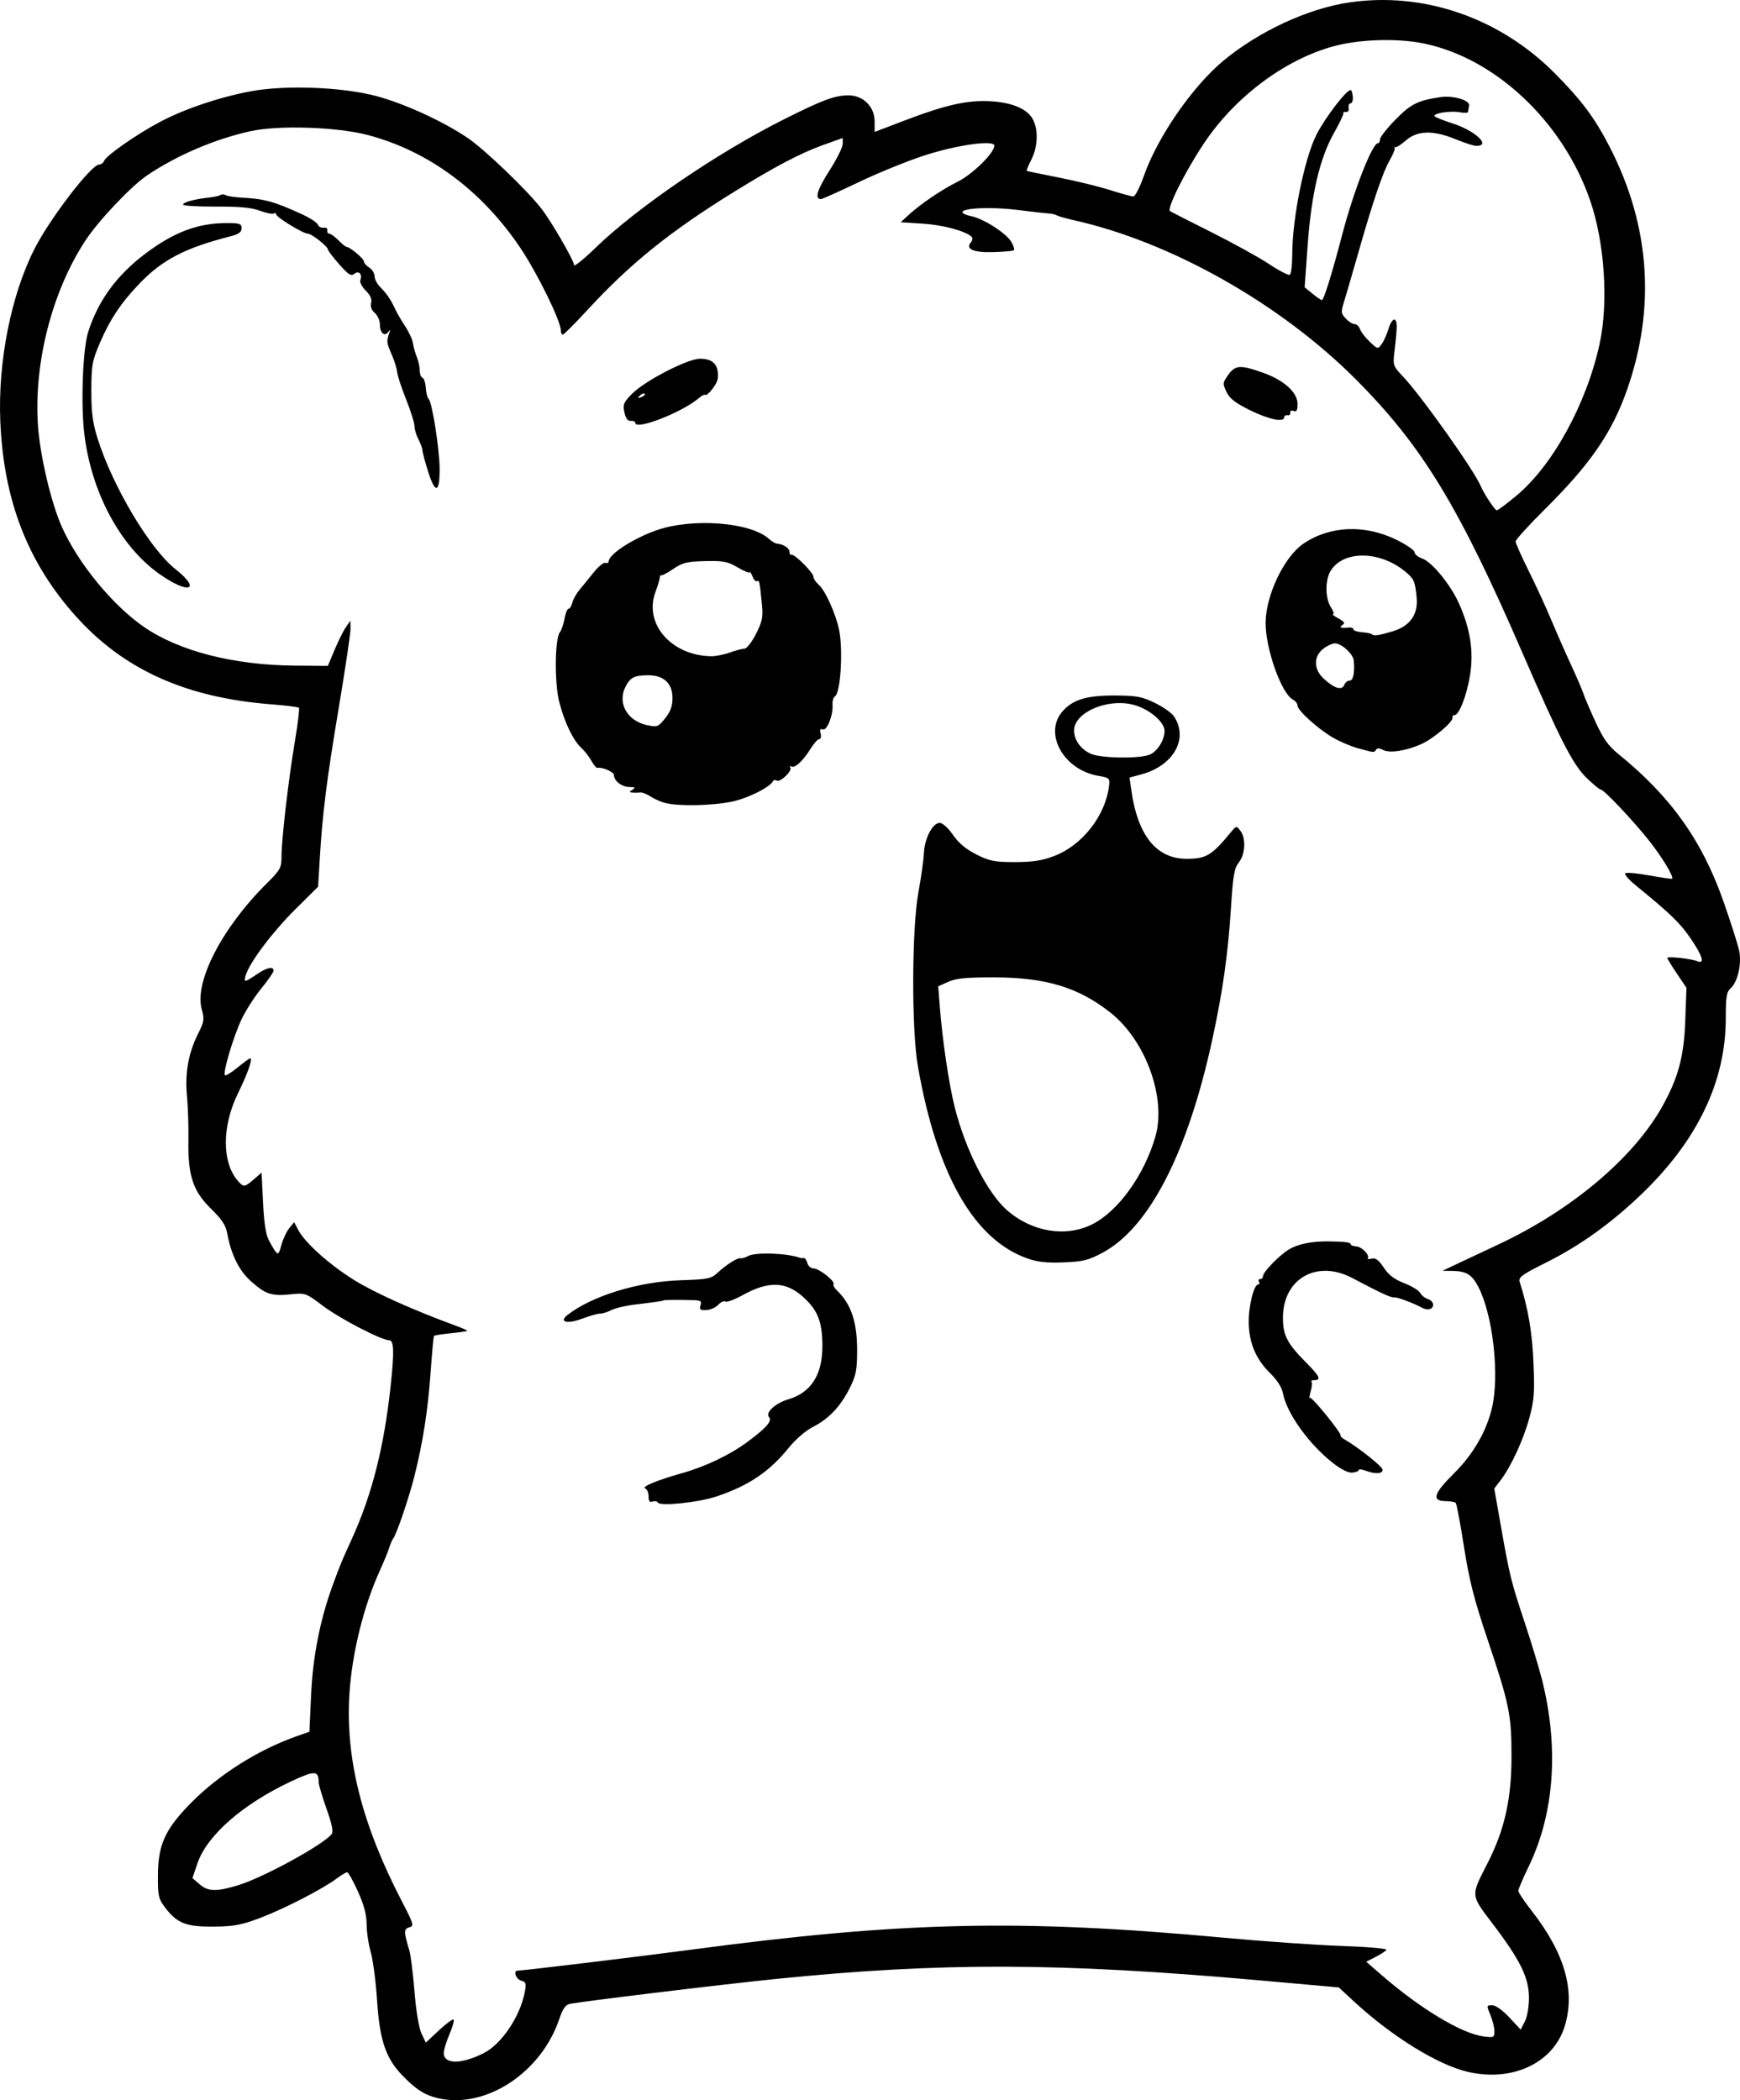 <?xml version="1.0" encoding="UTF-8" standalone="no"?>
<!-- Created with Inkscape (http://www.inkscape.org/) -->

<svg
   width="173.084mm"
   height="208.896mm"
   viewBox="0 0 173.084 208.896"
   version="1.1"
   id="svg5"
   xml:space="preserve"
   xmlns="http://www.w3.org/2000/svg"
   xmlns:svg="http://www.w3.org/2000/svg"><defs
     id="defs2" /><g
     id="layer1"
     transform="translate(16.473,128.888)"><path
       style="fill:#000000;stroke-width:0.265"
       d="m 27.068,79.805 c -1.308,-0.308 -2.2,-0.886 -3.559,-2.305 -1.627,-1.7 -2.221,-3.489 -2.477,-7.461 -0.117,-1.819 -0.399,-3.958 -0.625,-4.754 -0.227,-0.796 -0.411,-2.046 -0.411,-2.778 8e-4,-0.935 -0.255,-1.903 -0.86,-3.249 -0.474,-1.055 -0.958,-1.918 -1.077,-1.918 -0.119,-1.58e-4 -0.595,0.284 -1.058,0.632 -1.379,1.035 -5.253,3.027 -7.624,3.919 -1.856,0.698 -2.6,0.836 -4.596,0.853 -2.742,0.023 -3.63,-0.324 -4.815,-1.878 -0.682,-0.895 -0.74,-1.155 -0.729,-3.241 0.017,-3.059 0.728,-4.601 3.339,-7.234 2.771,-2.795 6.621,-5.223 10.407,-6.563 l 1.323,-0.468 0.167,-3.659 c 0.178,-3.897 0.912,-7.579 2.204,-11.067 0.756,-2.04 0.825,-2.207 1.868,-4.498 1.98,-4.349 3.176,-9.059 3.831,-15.081 0.377,-3.466 0.345,-4.63 -0.128,-4.63 -0.766,0 -4.941,-2.169 -6.617,-3.437 -1.661,-1.257 -1.738,-1.285 -3.144,-1.14 -1.932,0.199 -2.507,0.018 -3.942,-1.246 -1.242,-1.093 -2.026,-2.664 -2.423,-4.855 -0.137,-0.755 -0.554,-1.381 -1.603,-2.405 -1.8,-1.757 -2.311,-3.309 -2.251,-6.833 0.023,-1.343 -0.042,-3.324 -0.144,-4.403 -0.215,-2.277 0.146,-4.272 1.125,-6.212 0.586,-1.162 0.622,-1.407 0.349,-2.381 -0.766,-2.735 2.008,-8.112 6.467,-12.536 1.353,-1.343 1.463,-1.543 1.463,-2.674 5.2e-4,-1.7 0.705,-7.749 1.34,-11.509 0.292,-1.729 0.468,-3.206 0.391,-3.283 -0.077,-0.077 -1.307,-0.231 -2.732,-0.341 -8.475,-0.656 -14.66,-3.433 -19.416,-8.717 -4.816,-5.35 -7.226,-11.553 -7.555,-19.441 -0.246,-5.914 1.064,-12.53 3.393,-17.13 1.528,-3.017 5.654,-8.403 6.438,-8.403 0.196,0 0.42,-0.167 0.498,-0.37 0.201,-0.523 3.192,-2.611 5.511,-3.848 2.429,-1.295 5.96,-2.488 9.088,-3.071 3.465,-0.646 9.162,-0.421 12.54,0.494 2.803,0.76 6.624,2.518 9.049,4.165 1.636,1.111 5.771,5.068 7.251,6.94 1,1.264 3.304,5.232 3.306,5.692 8e-4,0.19 0.962,-0.584 2.135,-1.72 4.156,-4.022 12.142,-9.467 18.745,-12.78 3.897,-1.955 5.05,-2.382 6.427,-2.382 1.465,0 2.592,1.127 2.592,2.591 v 1.044 l 3.04,-1.159 c 4.024,-1.534 6.183,-2.017 8.469,-1.893 2.183,0.119 3.702,0.77 4.245,1.821 0.546,1.055 0.477,2.728 -0.162,3.982 -0.301,0.59 -0.51,1.096 -0.463,1.124 0.046,0.028 1.476,0.324 3.177,0.659 1.701,0.334 3.997,0.895 5.103,1.247 1.106,0.351 2.156,0.638 2.332,0.638 0.176,-2.7e-4 0.653,-0.941 1.058,-2.09 1.358,-3.845 4.817,-8.849 7.877,-11.396 3.541,-2.947 8.462,-5.224 12.576,-5.819 7.379,-1.067 14.903,1.529 20.386,7.033 2.688,2.698 4.033,4.509 5.532,7.446 3.974,7.787 4.536,15.937 1.662,24.096 -1.494,4.243 -3.634,7.35 -8.136,11.816 -1.613,1.6 -2.932,3.052 -2.932,3.228 0,0.176 0.581,1.487 1.291,2.913 0.71,1.426 1.74,3.664 2.289,4.974 0.549,1.31 1.44,3.334 1.98,4.498 0.54,1.164 1.072,2.403 1.182,2.752 0.11,0.349 0.647,1.609 1.195,2.8 0.773,1.682 1.28,2.395 2.274,3.201 5.232,4.241 8.352,8.626 10.488,14.742 0.722,2.066 1.412,4.233 1.534,4.816 0.27,1.293 -0.13,3.098 -0.828,3.729 -0.427,0.386 -0.502,0.837 -0.502,3.009 0,6.295 -2.836,12.192 -8.435,17.541 -3.003,2.869 -6.041,5.047 -9.369,6.716 -2.594,1.301 -2.846,1.491 -2.678,2.02 0.829,2.61 1.227,4.968 1.353,8.002 0.124,2.987 0.068,3.72 -0.421,5.503 -0.598,2.181 -1.808,4.798 -2.85,6.164 l -0.629,0.825 0.647,3.673 c 0.881,4.998 1.025,5.582 2.379,9.65 0.649,1.951 1.422,4.5 1.716,5.665 1.704,6.741 1.243,13.304 -1.303,18.571 -0.576,1.192 -1.048,2.296 -1.048,2.453 0,0.157 0.58,1.027 1.289,1.934 3.31,4.234 4.394,7.944 3.348,11.467 -1.101,3.707 -5.212,5.657 -9.696,4.598 -2.97,-0.701 -7.511,-3.51 -11.248,-6.957 L 116.7,68.792 108.894,68.097 C 88.956,66.32 77.179,66.283 60.74,67.947 c -5.393,0.546 -19.558,2.262 -20.55,2.489 -0.408,0.093 -0.7,0.51 -1.008,1.438 -1.796,5.409 -7.36,9.051 -12.115,7.931 z m 4.594,-4.489 c 1.781,-0.906 3.619,-3.658 4.075,-6.101 0.154,-0.825 0.103,-0.975 -0.373,-1.1 -0.507,-0.132 -0.81,-0.983 -0.353,-0.991 0.625,-0.011 12.215,-1.412 17.396,-2.102 20.89,-2.783 32.552,-3.044 52.784,-1.181 4.002,0.369 9.326,0.741 11.831,0.827 2.505,0.086 4.492,0.259 4.415,0.384 -0.077,0.125 -0.561,0.443 -1.074,0.706 l -0.934,0.479 1.604,1.39 c 3.805,3.296 7.884,5.746 10.052,6.037 1.03,0.138 1.094,0.108 1.094,-0.517 0,-0.365 -0.18,-1.095 -0.4,-1.622 -0.389,-0.932 -0.384,-0.958 0.18,-0.958 0.349,0 1.03,0.483 1.707,1.21 l 1.126,1.21 0.413,-0.8 c 0.238,-0.459 0.413,-1.462 0.413,-2.358 0,-1.987 -0.848,-3.725 -3.562,-7.303 -2.28,-3.006 -2.259,-2.759 -0.534,-6.139 1.671,-3.274 2.358,-6.35 2.359,-10.558 5.3e-4,-4.161 -0.213,-5.206 -2.379,-11.642 -1.347,-4.002 -1.826,-5.884 -2.349,-9.228 -0.362,-2.31 -0.732,-4.275 -0.823,-4.366 -0.091,-0.091 -0.541,-0.167 -1,-0.171 -1.418,-0.009 -1.203,-0.747 0.797,-2.727 1.93,-1.911 3.241,-4.159 3.807,-6.528 0.77,-3.224 0.111,-9.189 -1.327,-12.008 -0.642,-1.257 -1.2,-1.612 -2.578,-1.634 l -1.01,-0.016 1.058,-0.501 c 0.582,-0.275 2.606,-1.226 4.498,-2.113 7.303,-3.424 13.482,-8.639 16.338,-13.788 1.56,-2.814 2.122,-4.918 2.251,-8.436 l 0.121,-3.307 -0.954,-1.416 c -0.525,-0.779 -0.954,-1.478 -0.954,-1.555 0,-0.183 2.382,0.074 2.977,0.321 0.79,0.329 0.543,-0.506 -0.677,-2.29 -1.038,-1.517 -1.981,-2.426 -5.484,-5.286 -0.65,-0.531 -1.097,-1.052 -0.993,-1.159 0.104,-0.107 1.175,-0.013 2.381,0.207 1.206,0.221 2.231,0.367 2.277,0.324 0.196,-0.178 -1.055,-2.236 -2.33,-3.832 -1.644,-2.057 -4.458,-5.027 -4.764,-5.027 -0.12,0 -0.76,-0.527 -1.422,-1.17 -1.354,-1.316 -2.644,-3.833 -6.384,-12.456 -6.321,-14.575 -9.953,-20.542 -16.525,-27.144 -7.512,-7.547 -18.39,-13.696 -28.059,-15.859 -0.8,-0.179 -1.574,-0.398 -1.72,-0.487 -0.146,-0.089 -0.503,-0.174 -0.794,-0.189 -0.291,-0.015 -1.713,-0.176 -3.161,-0.356 -2.558,-0.32 -5.438,-0.196 -5.438,0.234 0,0.117 0.386,0.29 0.857,0.384 1.233,0.247 3.492,1.688 4.005,2.556 0.241,0.408 0.347,0.793 0.236,0.855 -0.111,0.062 -1.014,0.138 -2.005,0.169 -1.972,0.062 -2.81,-0.292 -2.26,-0.954 0.183,-0.22 0.211,-0.461 0.069,-0.587 -0.645,-0.574 -2.845,-1.16 -4.832,-1.287 l -2.211,-0.142 0.756,-0.694 c 1.233,-1.132 3.297,-2.533 4.932,-3.348 1.473,-0.734 3.629,-2.857 3.629,-3.573 0,-0.593 -3.643,-0.091 -6.879,0.947 -1.673,0.537 -4.637,1.738 -6.585,2.67 -1.949,0.932 -3.649,1.694 -3.779,1.694 -0.654,0 -0.384,-0.922 0.825,-2.808 0.735,-1.148 1.337,-2.352 1.337,-2.677 l 4e-5,-0.59 -1.918,0.686 c -2.254,0.806 -4.781,2.131 -8.797,4.612 -6.446,3.981 -10.392,7.156 -14.684,11.814 -1.237,1.342 -2.338,2.444 -2.447,2.448 -0.109,0.004 -0.198,-0.187 -0.198,-0.424 0,-0.924 -2.315,-5.651 -4,-8.167 -3.84,-5.734 -9.14,-9.665 -15.182,-11.261 -3.066,-0.81 -8.882,-1.002 -11.681,-0.386 -3.539,0.779 -7.339,2.402 -10.279,4.389 -1.622,1.097 -4.864,4.524 -6.17,6.523 -3.289,5.035 -5.103,12.083 -4.703,18.283 0.193,2.998 1.3,7.73 2.373,10.142 1.614,3.628 5.056,7.826 8.181,9.976 3.5,2.408 8.898,3.792 14.991,3.845 l 3.296,0.029 0.673,-1.603 c 0.37,-0.882 0.875,-1.894 1.122,-2.249 l 0.449,-0.645 0.013,0.794 c 0.007,0.437 -0.521,3.986 -1.174,7.888 -1.214,7.262 -1.617,10.48 -1.894,15.131 l -0.157,2.646 -2.324,2.308 c -2.221,2.205 -4.484,5.22 -4.873,6.49 -0.23,0.752 -0.127,0.745 1.069,-0.066 1.031,-0.699 1.695,-0.848 1.695,-0.379 0,0.155 -0.554,0.959 -1.231,1.786 -0.677,0.827 -1.564,2.218 -1.971,3.091 -0.811,1.738 -1.864,5.296 -1.636,5.525 0.079,0.079 0.646,-0.269 1.261,-0.772 0.615,-0.504 1.18,-0.916 1.256,-0.916 0.281,0 -0.248,1.515 -1.216,3.483 -1.621,3.295 -1.609,6.929 0.029,8.754 0.539,0.601 0.635,0.588 1.549,-0.199 l 0.769,-0.662 0.146,2.977 c 0.101,2.049 0.283,3.225 0.586,3.771 0.887,1.603 0.924,1.617 1.233,0.467 0.16,-0.593 0.512,-1.352 0.782,-1.686 l 0.492,-0.607 0.411,0.78 c 0.668,1.27 3.067,3.423 5.529,4.961 2.008,1.255 5.922,3.016 10.086,4.538 0.7,0.256 1.236,0.498 1.191,0.537 -0.045,0.039 -0.787,0.146 -1.648,0.237 -0.861,0.091 -1.606,0.205 -1.655,0.254 -0.049,0.049 -0.202,1.686 -0.339,3.638 -0.266,3.768 -0.774,7.013 -1.621,10.361 -0.547,2.161 -1.753,5.705 -2.094,6.152 -0.111,0.146 -0.292,0.562 -0.402,0.926 -0.11,0.364 -0.526,1.376 -0.923,2.249 -1.628,3.577 -2.784,8.26 -3.037,12.303 -0.403,6.442 1.245,12.96 5.207,20.595 1.201,2.315 1.249,2.479 0.749,2.61 -0.557,0.146 -0.555,0.439 0.013,2.328 0.131,0.437 0.358,2.264 0.505,4.06 0.158,1.945 0.44,3.633 0.696,4.173 l 0.43,0.907 1.307,-1.223 c 0.719,-0.673 1.375,-1.155 1.458,-1.072 0.083,0.083 -0.103,0.742 -0.414,1.465 -0.311,0.723 -0.565,1.564 -0.565,1.869 0,1.131 1.764,1.129 3.994,-0.005 z m 17.31,-54.748 c -0.085,-0.137 -0.328,-0.181 -0.542,-0.1 -0.278,0.107 -0.388,-0.04 -0.388,-0.519 0,-0.367 -0.149,-0.72 -0.331,-0.784 -0.434,-0.153 1.164,-0.821 3.592,-1.502 2.404,-0.675 4.829,-1.833 6.619,-3.163 1.844,-1.37 2.458,-2.08 2.104,-2.434 -0.416,-0.416 0.64,-1.396 1.906,-1.766 2.282,-0.668 3.419,-2.458 3.401,-5.35 -0.015,-2.389 -0.466,-3.527 -1.915,-4.836 -1.728,-1.561 -3.452,-1.606 -6.061,-0.158 -0.77,0.427 -1.521,0.703 -1.668,0.612 -0.147,-0.091 -0.469,0.056 -0.716,0.326 -0.247,0.27 -0.78,0.507 -1.186,0.526 -0.61,0.029 -0.709,-0.052 -0.577,-0.467 0.135,-0.426 0.017,-0.505 -0.785,-0.524 -1.515,-0.035 -2.791,-0.026 -2.862,0.022 -0.101,0.068 -0.958,0.193 -2.831,0.414 -0.939,0.111 -2.01,0.36 -2.381,0.554 -0.371,0.194 -0.882,0.353 -1.135,0.354 -0.253,7.94e-4 -1.045,0.224 -1.761,0.496 -1.485,0.564 -2.382,0.348 -1.482,-0.358 2.408,-1.889 7.057,-3.32 11.217,-3.455 2.751,-0.089 3.076,-0.154 3.704,-0.736 0.894,-0.83 2.021,-1.539 2.311,-1.455 0.126,0.037 0.467,-0.066 0.758,-0.228 0.717,-0.398 3.953,-0.277 5.159,0.193 0.073,0.028 0.232,0.034 0.354,0.013 0.122,-0.021 0.284,0.203 0.362,0.498 0.077,0.295 0.355,0.537 0.618,0.537 0.549,0 2.168,1.274 1.988,1.564 -0.066,0.106 0.083,0.385 0.33,0.619 1.416,1.34 2.026,3.161 2.016,6.015 -0.007,1.924 -0.115,2.466 -0.74,3.708 -0.922,1.835 -2.071,3.047 -3.656,3.857 -0.712,0.364 -1.728,1.236 -2.381,2.045 -1.952,2.415 -3.998,3.796 -7.225,4.876 -1.784,0.597 -5.578,0.993 -5.816,0.607 z M 116.083,16.604 c -2.39,-1.889 -4.565,-4.933 -4.935,-6.906 -0.108,-0.577 -0.572,-1.31 -1.248,-1.972 -1.425,-1.396 -2.106,-2.971 -2.156,-4.987 -0.041,-1.637 0.504,-3.872 0.944,-3.872 0.131,0 0.164,-0.119 0.074,-0.265 -0.09,-0.146 -0.037,-0.265 0.117,-0.265 0.154,0 0.28,-0.129 0.28,-0.287 0,-0.404 1.561,-2.025 2.536,-2.633 0.921,-0.574 2.324,-0.859 4.079,-0.829 1.594,0.027 2.117,0.101 2.117,0.297 0,0.09 0.25,0.183 0.556,0.206 0.561,0.042 1.342,0.842 1.14,1.168 -0.06,0.097 0.12,0.117 0.4,0.044 0.373,-0.098 0.689,0.139 1.186,0.891 0.489,0.738 1.055,1.17 2.03,1.547 0.744,0.288 1.46,0.723 1.592,0.968 0.131,0.245 0.477,0.521 0.768,0.613 0.588,0.186 0.714,0.819 0.199,0.995 -0.182,0.062 -0.509,0.015 -0.728,-0.104 -0.905,-0.493 -2.535,-1.101 -2.829,-1.056 -0.302,0.047 -1.347,-0.436 -4.161,-1.925 -3.525,-1.864 -6.896,0.062 -6.899,3.942 -10e-4,1.78 0.413,2.564 2.427,4.59 1.229,1.237 1.398,1.627 0.702,1.627 -0.243,0 -0.372,0.068 -0.289,0.152 0.084,0.084 0.048,0.517 -0.08,0.962 -0.128,0.445 -0.159,0.736 -0.069,0.647 0.167,-0.167 3.194,3.568 3.045,3.757 -0.045,0.058 0.149,0.239 0.431,0.402 1.387,0.802 3.752,2.69 3.752,2.995 0,0.408 -0.755,0.447 -1.703,0.087 -0.373,-0.142 -0.679,-0.168 -0.679,-0.058 0,0.11 -0.289,0.224 -0.643,0.254 -0.405,0.034 -1.129,-0.331 -1.958,-0.986 z M 85.69,-3.728 c -5.299,-1.89 -8.98,-8.365 -10.858,-19.102 -0.643,-3.678 -0.611,-13.702 0.056,-17.33 0.268,-1.455 0.513,-3.205 0.544,-3.888 0.068,-1.464 0.87,-2.991 1.571,-2.991 0.285,0 0.839,0.502 1.316,1.191 0.567,0.82 1.293,1.426 2.332,1.949 1.318,0.662 1.802,0.758 3.829,0.758 1.771,-1.8e-4 2.695,-0.142 3.9,-0.6 2.807,-1.067 5.116,-4.019 5.471,-6.996 0.088,-0.738 0.028,-0.793 -1.075,-0.982 -3.497,-0.601 -5.5,-4.29 -3.51,-6.468 1.045,-1.144 2.411,-1.54 5.247,-1.522 2.087,0.014 2.627,0.116 3.912,0.745 0.82,0.401 1.671,1.004 1.891,1.339 1.462,2.231 -0.062,4.909 -3.284,5.771 l -1.145,0.307 0.167,1.196 c 0.637,4.568 2.495,6.885 5.52,6.885 1.937,0 2.498,-0.338 4.394,-2.646 0.532,-0.648 0.552,-0.651 0.941,-0.148 0.573,0.741 0.499,2.329 -0.147,3.149 -0.459,0.584 -0.582,1.287 -0.786,4.515 -0.294,4.631 -0.823,8.357 -1.873,13.182 -2.443,11.226 -6.278,18.659 -10.9,21.128 -1.419,0.758 -1.943,0.887 -3.889,0.962 -1.691,0.065 -2.59,-0.035 -3.625,-0.404 z m 6.474,-3.378 c 2.579,-1.285 5.177,-4.883 6.289,-8.71 1.118,-3.847 -0.952,-9.574 -4.464,-12.35 -3.176,-2.511 -6.426,-3.497 -11.554,-3.507 -2.795,-0.005 -3.79,0.09 -4.576,0.441 l -1.004,0.448 0.16,2.059 c 0.259,3.329 0.912,7.722 1.488,9.997 1.065,4.212 3.245,8.502 5.186,10.206 2.469,2.168 5.837,2.731 8.475,1.416 z m 5.757,-46.731 c 0.765,-0.349 1.448,-1.457 1.448,-2.352 0,-0.938 -1.656,-2.278 -3.26,-2.637 -2.576,-0.576 -5.736,0.849 -5.736,2.587 0,0.977 0.659,1.889 1.688,2.337 1.031,0.449 4.923,0.491 5.86,0.064 z m -48.167,4.833 c -0.44,-0.105 -1.115,-0.398 -1.5,-0.651 -0.385,-0.253 -0.859,-0.438 -1.053,-0.411 -0.194,0.026 -0.531,0.032 -0.749,0.012 -0.353,-0.031 -0.353,-0.064 0,-0.292 0.311,-0.201 0.243,-0.257 -0.312,-0.261 -0.755,-0.004 -1.54,-0.608 -1.54,-1.185 0,-0.314 -1.165,-0.821 -1.648,-0.717 -0.106,0.023 -0.369,-0.285 -0.584,-0.684 -0.215,-0.399 -0.665,-0.979 -1.001,-1.288 -0.827,-0.762 -1.689,-2.554 -2.213,-4.598 -0.481,-1.877 -0.44,-6.285 0.064,-6.918 0.157,-0.197 0.366,-0.805 0.464,-1.35 0.098,-0.546 0.28,-0.992 0.403,-0.992 0.123,0 0.293,-0.275 0.377,-0.611 0.084,-0.336 0.398,-0.902 0.698,-1.257 0.299,-0.355 0.931,-1.131 1.403,-1.724 0.472,-0.593 1.005,-1.03 1.183,-0.97 0.178,0.059 0.324,-0.003 0.324,-0.138 0,-0.704 2.397,-2.271 4.741,-3.098 3.562,-1.257 9.358,-0.821 11.196,0.842 0.283,0.256 0.653,0.475 0.822,0.485 0.606,0.037 1.233,0.449 1.233,0.81 0,0.203 0.093,0.339 0.208,0.302 0.303,-0.096 2.174,1.779 2.174,2.179 0,0.187 0.237,0.545 0.528,0.797 0.651,0.564 1.703,2.902 2.026,4.499 0.409,2.026 0.144,6.256 -0.414,6.601 -0.159,0.098 -0.268,0.469 -0.241,0.824 0.077,1.025 -0.551,2.622 -0.969,2.462 -0.258,-0.099 -0.321,0.019 -0.218,0.411 0.079,0.303 0.021,0.55 -0.13,0.55 -0.151,0 -0.538,0.427 -0.86,0.949 -0.754,1.221 -1.581,1.987 -1.919,1.779 -0.146,-0.09 -0.191,-0.044 -0.1,0.103 0.212,0.343 -1.017,1.51 -1.364,1.296 -0.144,-0.089 -0.302,-0.072 -0.35,0.038 -0.267,0.602 -2.473,1.712 -4.078,2.052 -1.911,0.405 -5.226,0.481 -6.6,0.151 z m 0.667,-10.487 c 0,-1.417 -0.874,-2.232 -2.395,-2.232 -1.382,0 -1.793,0.203 -2.268,1.123 -0.847,1.638 0.156,3.424 2.159,3.845 0.99,0.208 1.091,0.169 1.777,-0.69 0.539,-0.675 0.728,-1.204 0.728,-2.045 z m 5.689,-4.488 c 0.582,-0.21 1.242,-0.383 1.466,-0.385 0.227,-0.002 0.737,-0.653 1.149,-1.467 0.64,-1.264 0.72,-1.668 0.59,-2.977 -0.225,-2.26 -0.257,-2.412 -0.486,-2.271 -0.116,0.071 -0.321,-0.146 -0.456,-0.482 -0.135,-0.337 -0.253,-0.518 -0.262,-0.403 -0.009,0.115 -0.544,-0.099 -1.189,-0.477 -1.024,-0.6 -1.437,-0.68 -3.264,-0.636 -1.806,0.044 -2.24,0.151 -3.171,0.786 -0.594,0.405 -1.129,0.686 -1.19,0.625 -0.061,-0.061 -0.122,0.038 -0.135,0.22 -0.014,0.182 -0.212,0.839 -0.441,1.46 -1.161,3.146 1.579,6.299 5.537,6.373 0.437,0.008 1.27,-0.157 1.852,-0.366 z m 62.494,9.517 c -0.699,-0.191 -1.822,-0.67 -2.497,-1.066 -1.504,-0.881 -3.509,-2.696 -3.509,-3.176 0,-0.195 -0.214,-0.469 -0.476,-0.609 -1.128,-0.604 -2.699,-5.022 -2.699,-7.59 0,-2.758 1.846,-6.624 3.786,-7.927 2.645,-1.777 6.104,-1.909 9.259,-0.353 0.975,0.481 1.772,1.033 1.772,1.228 0,0.195 0.341,0.473 0.758,0.618 0.969,0.338 2.816,2.595 3.659,4.471 1.125,2.504 1.478,4.778 1.103,7.114 -0.329,2.049 -1.088,3.998 -1.557,3.998 -0.143,0 -0.229,0.109 -0.193,0.243 0.108,0.398 -1.909,2.109 -3.116,2.643 -1.532,0.678 -3.142,0.921 -3.793,0.572 -0.352,-0.189 -0.588,-0.195 -0.697,-0.02 -0.188,0.305 -0.127,0.31 -1.8,-0.147 z m -1.339,-6.334 c 0.084,-0.218 0.318,-0.397 0.521,-0.397 0.351,0 0.509,-0.763 0.409,-1.984 -0.053,-0.649 -1.219,-1.72 -1.872,-1.72 -0.263,0 -0.792,0.247 -1.176,0.548 -0.964,0.758 -0.951,2.027 0.03,2.941 1.093,1.018 1.846,1.239 2.087,0.612 z m 4.791,-5.296 c 1.73,-0.514 2.557,-1.683 2.389,-3.376 -0.157,-1.574 -0.253,-1.81 -0.999,-2.456 -2.503,-2.168 -6.181,-2.287 -7.519,-0.244 -0.6,0.916 -0.601,2.779 -8e-4,3.694 0.24,0.367 0.334,0.672 0.208,0.678 -0.126,0.006 0.115,0.197 0.536,0.425 0.593,0.321 0.682,0.466 0.397,0.647 -0.384,0.243 -0.16,0.335 0.625,0.255 0.255,-0.026 0.463,0.054 0.463,0.178 0,0.124 0.381,0.254 0.846,0.289 0.465,0.035 0.902,0.12 0.97,0.189 0.205,0.205 0.666,0.144 2.086,-0.277 z M -0.568,-71.761 c -3.938,-2.765 -6.832,-8.155 -7.522,-14.008 -0.356,-3.02 -0.146,-8.443 0.391,-10.112 1.011,-3.14 2.842,-5.64 5.71,-7.797 2.821,-2.122 5.195,-3.016 8.027,-3.021 1.336,-0.003 1.521,0.06 1.521,0.515 0,0.389 -0.282,0.591 -1.124,0.806 -4.503,1.153 -6.733,2.309 -9.007,4.668 -1.826,1.895 -2.952,3.573 -3.941,5.876 -0.797,1.855 -0.869,2.252 -0.873,4.8 -0.003,2.191 0.128,3.198 0.621,4.762 1.499,4.763 5.193,10.971 7.718,12.971 2.67,2.115 1.376,2.574 -1.52,0.539 z M 26.108,-81.996 c -0.307,-0.977 -0.558,-1.922 -0.558,-2.099 0,-0.177 -0.178,-0.663 -0.395,-1.08 -0.217,-0.417 -0.396,-1.017 -0.397,-1.333 -7.9e-4,-0.316 -0.375,-1.507 -0.831,-2.646 -0.456,-1.139 -0.859,-2.368 -0.896,-2.732 -0.036,-0.364 -0.276,-1.138 -0.532,-1.72 -0.515,-1.171 -0.537,-1.349 -0.263,-2.117 0.138,-0.385 0.118,-0.43 -0.071,-0.165 -0.374,0.524 -0.848,0.122 -0.848,-0.718 0,-0.396 -0.229,-0.916 -0.509,-1.156 -0.326,-0.279 -0.458,-0.635 -0.365,-0.989 0.098,-0.373 -0.076,-0.773 -0.533,-1.23 -0.373,-0.373 -0.615,-0.841 -0.538,-1.042 0.228,-0.595 -0.156,-0.996 -0.601,-0.627 -0.313,0.26 -0.585,0.088 -1.498,-0.945 -0.613,-0.694 -1.115,-1.35 -1.115,-1.457 0,-0.305 -1.625,-1.595 -2.01,-1.595 -0.464,0 -3.15,-1.64 -3.15,-1.924 0,-0.123 -0.106,-0.159 -0.236,-0.078 -0.13,0.08 -0.755,-0.046 -1.389,-0.281 -0.841,-0.312 -2.028,-0.422 -4.394,-0.41 -1.783,0.01 -3.241,-0.08 -3.241,-0.2 0,-0.233 1.179,-0.551 2.588,-0.7 0.477,-0.05 0.983,-0.163 1.124,-0.25 0.141,-0.087 0.383,-0.08 0.537,0.015 0.154,0.095 0.898,0.207 1.654,0.248 2.218,0.121 3.197,0.395 5.956,1.664 0.775,0.356 1.473,0.816 1.551,1.021 0.079,0.205 0.338,0.341 0.576,0.302 0.238,-0.039 0.403,0.078 0.367,0.26 -0.036,0.182 0.048,0.331 0.186,0.331 0.139,0 0.55,0.298 0.914,0.661 0.364,0.364 0.731,0.661 0.816,0.661 0.323,0 1.721,1.17 1.721,1.441 0,0.156 0.238,0.432 0.529,0.614 0.291,0.182 0.529,0.568 0.529,0.857 0,0.29 0.268,0.793 0.595,1.117 0.624,0.619 1.055,1.264 1.5,2.244 0.146,0.322 0.575,1.052 0.952,1.623 0.378,0.571 0.723,1.319 0.768,1.664 0.045,0.344 0.217,0.961 0.382,1.371 0.165,0.41 0.3,1.025 0.3,1.367 0,0.342 0.122,0.663 0.27,0.712 0.149,0.05 0.297,0.506 0.331,1.014 0.033,0.508 0.156,0.995 0.273,1.081 0.343,0.253 1.09,4.978 1.101,6.964 0.013,2.431 -0.438,2.531 -1.152,0.256 z m 20.609,-4.833 c 0,-0.129 -0.201,-0.219 -0.446,-0.198 -0.304,0.025 -0.505,-0.245 -0.634,-0.851 -0.167,-0.788 -0.078,-0.997 0.787,-1.863 1.295,-1.295 5.513,-3.467 6.732,-3.467 1.331,0 1.907,0.645 1.77,1.984 -0.054,0.533 -1.061,1.812 -1.265,1.608 -0.06,-0.06 -0.341,0.089 -0.625,0.332 -1.662,1.424 -6.319,3.233 -6.319,2.455 z m 0.933,-2.889 c -0.082,-0.082 -0.295,-1.7e-4 -0.474,0.181 -0.259,0.261 -0.229,0.292 0.148,0.148 0.261,-0.099 0.408,-0.247 0.326,-0.329 z m 60.235,1.64 c -1.478,-0.727 -2.034,-1.159 -2.352,-1.825 -0.394,-0.827 -0.386,-0.916 0.168,-1.693 0.702,-0.986 1.186,-1.019 3.416,-0.236 2.12,0.745 3.482,1.969 3.482,3.131 0,0.635 -0.096,0.803 -0.394,0.689 -0.228,-0.087 -0.367,-0.015 -0.331,0.17 0.035,0.177 -0.086,0.291 -0.268,0.255 -0.182,-0.036 -0.331,0.053 -0.331,0.198 0,0.541 -1.514,0.233 -3.391,-0.69 z M 7.289,58.603 c 2.499,-0.778 8.325,-3.966 9.221,-5.047 0.197,-0.237 0.053,-0.96 -0.501,-2.527 -0.427,-1.207 -0.779,-2.395 -0.781,-2.639 -0.011,-1.182 -0.387,-1.196 -2.735,-0.095 -4.814,2.256 -8.378,5.372 -9.322,8.151 l -0.501,1.473 0.76,0.654 c 0.808,0.695 1.703,0.702 3.859,0.031 z M 134.333,-79.554 c 3.63,-2.994 7.022,-9.175 8.317,-15.152 0.89,-4.109 0.498,-10.048 -0.94,-14.225 -2.709,-7.874 -9.473,-14.227 -16.666,-15.655 -2.605,-0.517 -6.332,-0.392 -8.858,0.298 -4.9,1.338 -9.87,5.079 -12.963,9.755 -1.874,2.834 -3.662,6.43 -3.306,6.649 0.151,0.093 2.025,1.046 4.163,2.118 2.139,1.071 4.703,2.489 5.699,3.151 0.996,0.662 1.919,1.137 2.051,1.055 0.132,-0.082 0.24,-0.975 0.24,-1.986 0,-3.619 1.209,-9.592 2.425,-11.974 0.862,-1.689 2.949,-4.413 3.381,-4.413 0.09,0 0.189,0.298 0.219,0.661 0.03,0.364 -0.068,0.661 -0.218,0.661 -0.15,0 -0.238,0.208 -0.195,0.463 0.043,0.259 -0.068,0.434 -0.253,0.397 -0.182,-0.036 -0.304,0.023 -0.272,0.132 0.032,0.109 -0.388,0.991 -0.935,1.96 -1.415,2.508 -2.253,6.079 -2.617,11.158 l -0.3,4.188 0.772,0.632 c 0.425,0.347 0.845,0.636 0.934,0.641 0.197,0.012 0.987,-2.528 2.056,-6.605 1.122,-4.28 2.969,-8.996 3.523,-8.996 0.117,0 0.212,-0.176 0.212,-0.39 0,-0.215 0.691,-1.097 1.537,-1.96 1.521,-1.554 2.228,-1.908 4.47,-2.237 1.279,-0.188 2.954,0.308 2.85,0.843 -0.047,0.241 -0.094,0.524 -0.105,0.63 -0.011,0.105 -0.373,0.121 -0.805,0.035 -0.946,-0.189 -2.819,0.123 -2.491,0.415 0.128,0.114 0.888,0.414 1.688,0.667 2.311,0.729 3.964,2.266 2.432,2.262 -0.246,-8e-4 -1.162,-0.296 -2.035,-0.655 -2.253,-0.928 -3.828,-0.89 -4.98,0.121 -0.493,0.433 -0.974,0.731 -1.068,0.661 -0.094,-0.07 -0.111,-0.047 -0.038,0.05 0.072,0.097 -0.15,0.662 -0.495,1.257 -0.677,1.166 -1.695,4.178 -3.183,9.415 -0.517,1.819 -1.112,3.86 -1.322,4.537 -0.357,1.149 -0.348,1.266 0.137,1.786 0.285,0.306 0.684,0.557 0.887,0.557 0.203,0 0.438,0.217 0.522,0.483 0.084,0.265 0.518,0.831 0.964,1.257 0.795,0.759 0.818,0.764 1.195,0.25 0.212,-0.288 0.52,-0.976 0.686,-1.529 0.166,-0.553 0.43,-0.96 0.588,-0.906 0.299,0.103 0.3,0.651 0.008,3.108 -0.171,1.435 -0.151,1.498 0.813,2.514 1.832,1.93 7.063,9.295 7.758,10.922 0.344,0.805 1.415,2.422 1.604,2.422 0.103,0 0.965,-0.642 1.916,-1.426 z"
       id="path3587" /></g></svg>
